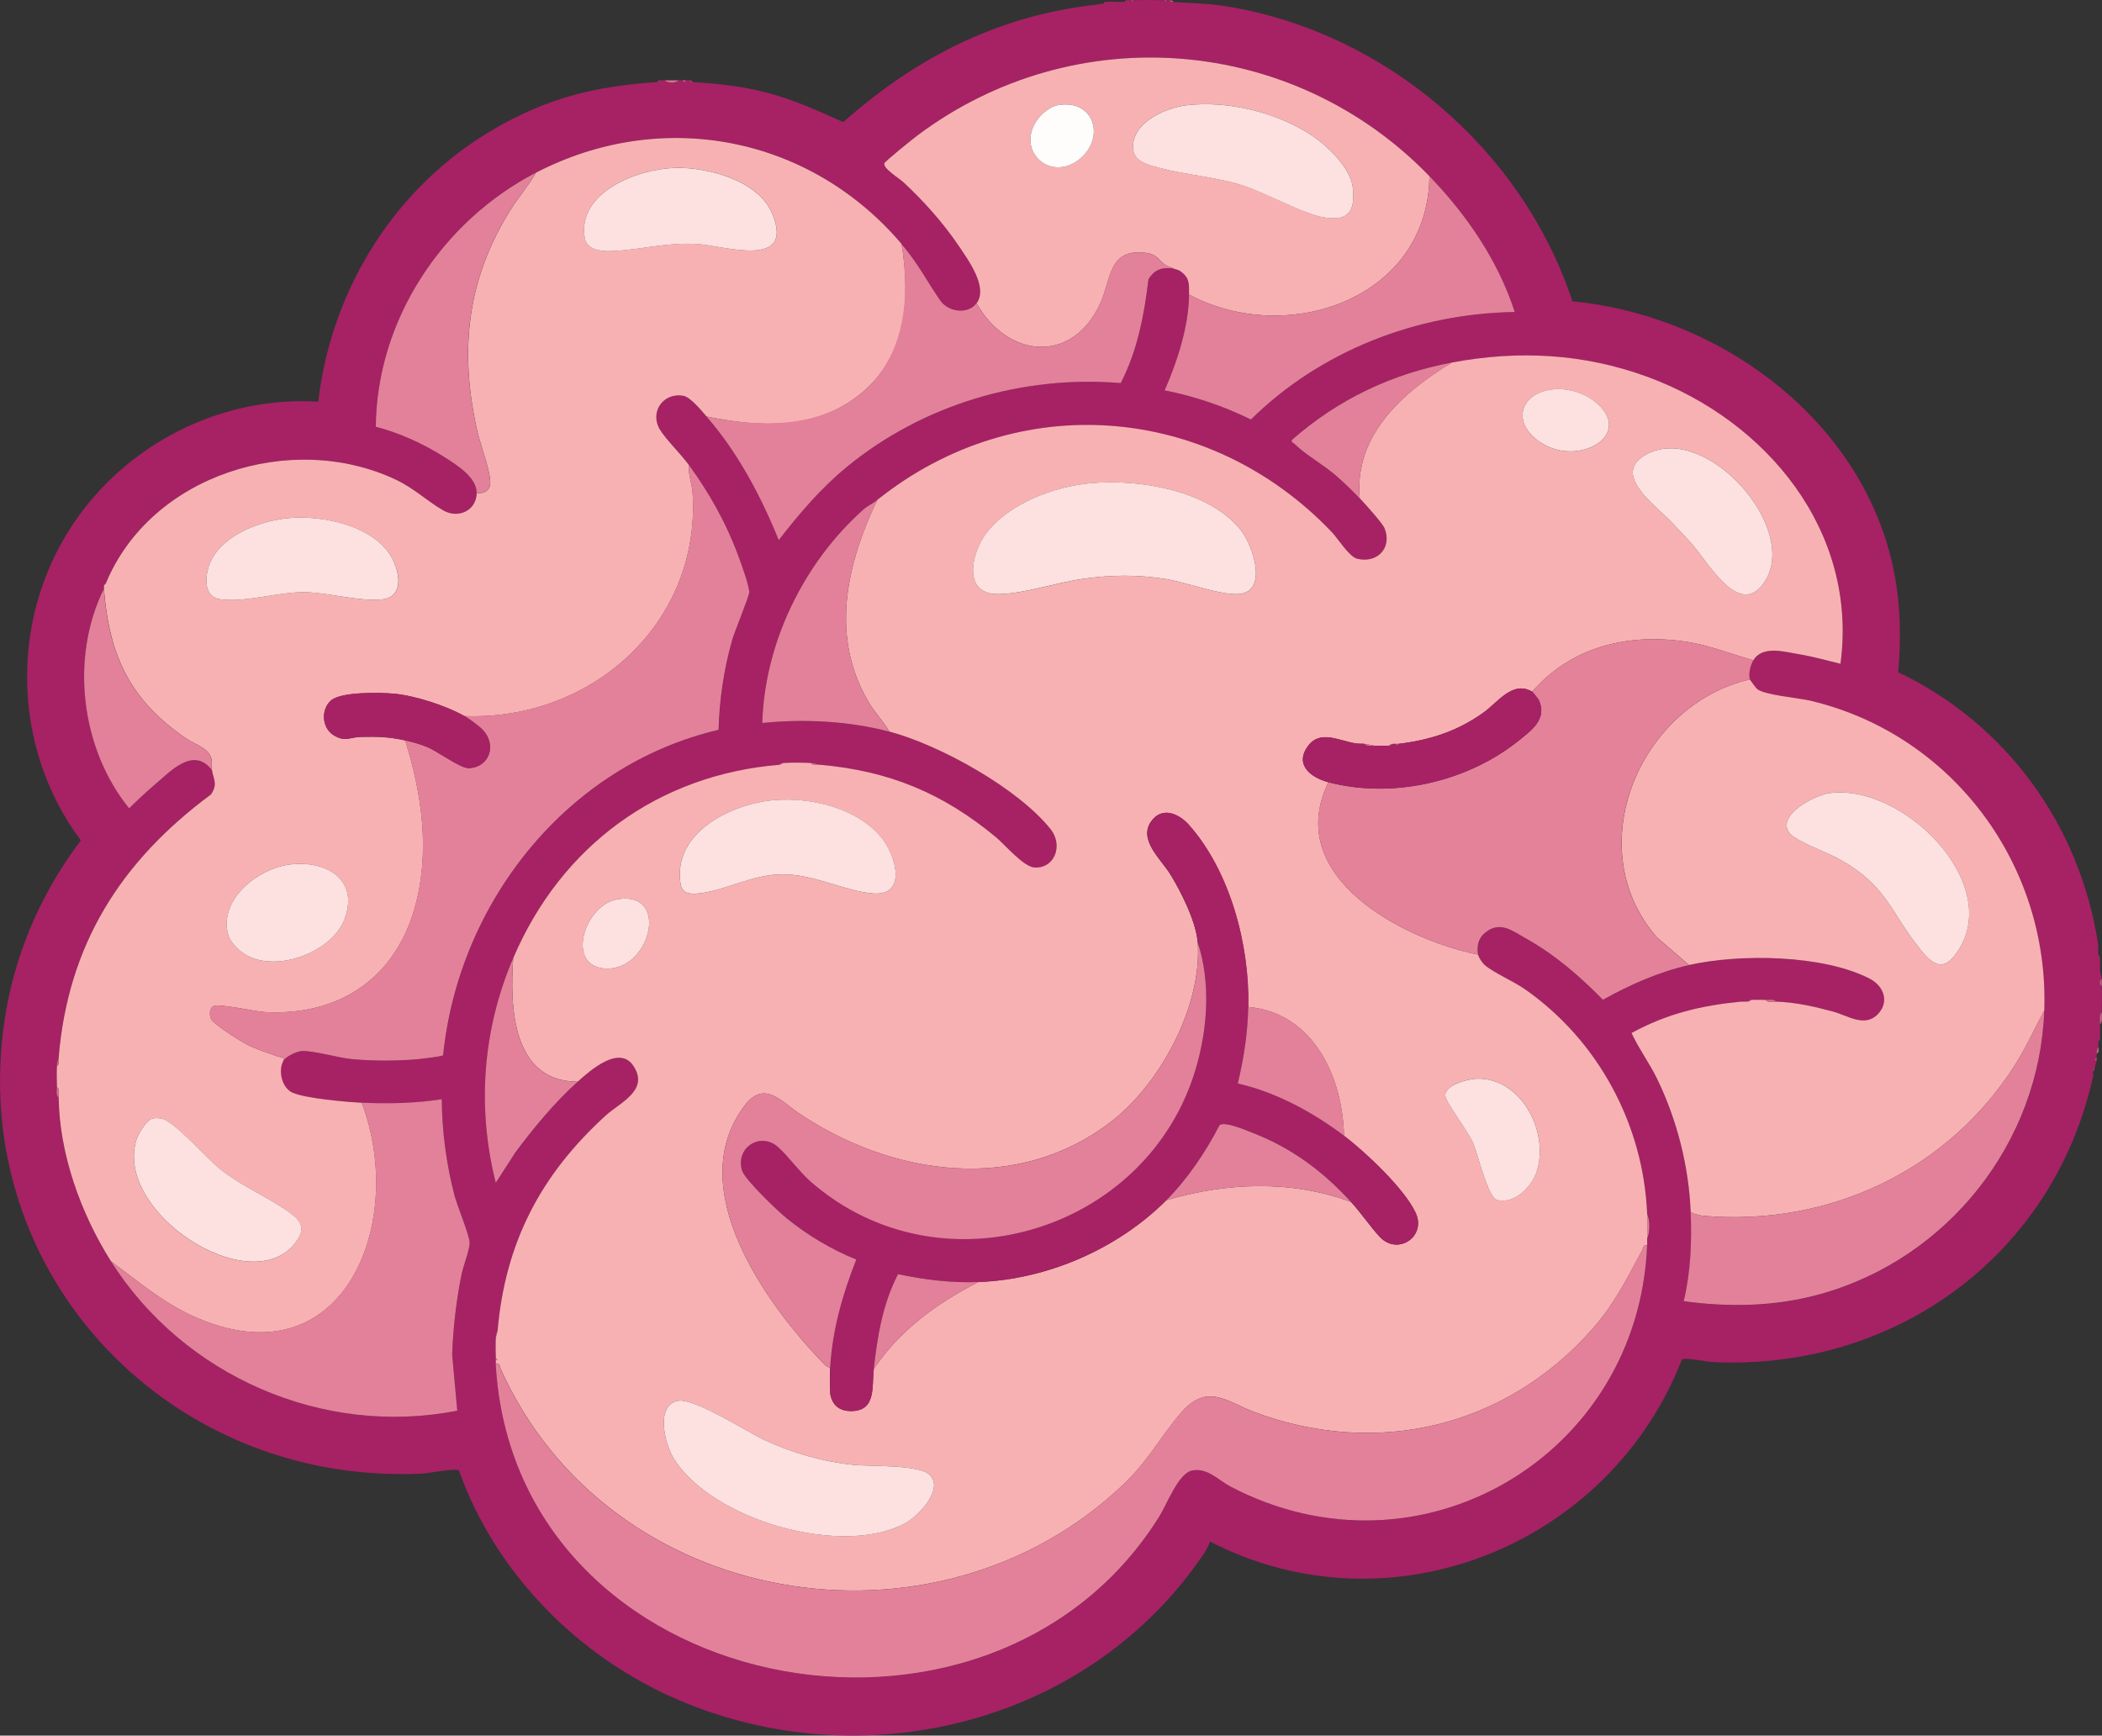 <?xml version="1.0" encoding="UTF-8"?>
<svg id="Layer_1" data-name="Layer 1" xmlns="http://www.w3.org/2000/svg" viewBox="0 0 422.37 348.8">
  <rect x="0" y="0" width="422.37" height="348.8" fill="#333333" stroke="none"/>
  <defs>
    <style>
      .cls-1 {
      fill: #f8b1b2;
      }

      .cls-2 {
      fill: #e3819a;
      }

      .cls-3 {
      fill: #d67b92;
      }

      .cls-4 {
      fill: #e4829a;
      }

      .cls-5 {
      fill: #fde0e0;
      }

      .cls-6 {
      fill: #a72265;
      }

      .cls-7 {
      fill: #a72165;
      }

      .cls-8 {
      fill: #c16180;
      }

      .cls-9 {
      fill: #fffdfc;
      }

      .cls-10 {
      fill: #d2748e;
      }

      .cls-11 {
      fill: #e4819a;
      }

      @keyframes wiggle {
      0%, 100% {
        transform: rotate(-2deg);
      }
      50% {
        transform: rotate(2deg);
      }
      }

      svg {
      animation: wiggle 1.5s infinite;
      }
    </style>
  </defs>
  <path class="cls-7" d="M227.37.05l.17.34.18-.34c2.07-.09,4.23-.03,6.3,0l.17.34.18-.34c.23,0,.47-.02.7,0,.09.34.4.33.7.35,3.52.27,6.63.24,10.22.8,32.01,5,59.85,28.7,69.97,59.35,27.11,2.63,53.41,20.33,62.5,46.52,3.18,9.15,3.8,18.39,2.96,28.02,21.73,10.36,36.47,30.74,40.15,54.53.12.76-.04,1.53.05,2.22l.35,1.05c.06.57-.05,1.18,0,1.75v.35c.04.64.33,1.26.35,1.75-.55.14-.52,1.29,0,1.4.05,1.74.02,3.51,0,5.25-.61.48-.34,1.68-.35,2.45,0,.81.05,1.64,0,2.45l-.35,1.05c-.03.34.04.71,0,1.05-.3.43-.31.9-.35,1.4-.02.23.03.47,0,.7l-.35.52.35.18c-.06.45-.27.93-.35,1.4l-.35.7c-.04.22.04.49,0,.7v.35c-7.92,35.84-39.58,59.01-76.14,57.41-1.26-.05-5.78-.98-6.47-.55-14.55,37.39-58.6,55.28-94.84,36.59-.46,1.5-1.59,3.01-2.52,4.31-23.34,32.63-67.45,43.21-104.12,27.6-20.18-8.59-36.89-25.45-44.27-46.2-.8-.49-6.05.59-7.45.65-52.05,2.42-92.88-42.13-83.38-93.88,2.21-12.03,7.47-23.69,14.87-33.36-14.21-19.02-14.42-45.75-.57-65.04,10.97-15.28,29.35-24.3,48.26-23.14,2.67-22.78,15.58-43.37,35.44-54.86,10.81-6.26,20.4-8.58,32.79-9.39l.35-.35c.35-.02.7.01,1.05,0,.55.59,2.26.58,2.8,0,.23,0,.47,0,.7,0l.52.35.18-.35c.23,0,.47-.01.7,0l.7.35c5.49.39,9.73.77,15.13,2.2s10.18,3.64,15.14,5.86c9.17-8.12,19.26-14.68,30.81-18.92,7.44-2.73,13.69-3.98,21.53-4.89l.35-.35c1.22-.13,2.6.08,3.85,0,.26-.02.33-.35.35-.35.35-.02.7.02,1.05,0ZM196.22,60.95c-1.7,2.27-5.64,1.81-7.29-.58-2.85-4.13-4.29-7.23-7.76-11.32-18.37-21.68-48.14-27.51-73.5-14.35-18.83,9.77-31.97,29.55-32.16,51.07,4.71,1.2,9.62,3.45,13.72,6.05,2.47,1.57,6.63,4.13,6.54,7.28-.1,3.55-3.74,5.2-6.77,3.44-3.24-1.88-5.81-4.43-9.56-6.19-20.95-9.84-49.26-.93-58.22,20.95,0,.02-.29.06-.35.35.01.23-.02.47,0,.7-6.83,13.9-4.62,32.12,5.08,44.09,1.6-1.52,3.22-3.11,4.91-4.53,3.26-2.75,7.94-8.05,11.72-3.16.31,1.89,1.22,2.78-.19,4.89-18.08,13.38-28.74,30.12-30.61,52.86-.02.22-.31.96-.35,1.75-.08,1.37-.02,2.82,0,4.2,0,.66-.24,1.72.35,2.1.15,11.4,4.47,23.35,10.5,32.9,14.57,23.06,42.63,35.39,69.61,30.06l-1.03-11.32c.23-5.49.8-10.62,1.88-16,.36-1.78,1.65-4.92,1.64-6.41s-2.5-7.43-3.05-9.55c-1.65-6.29-2.5-12.81-2.55-19.32-5.26.84-10.76.94-16.1.7-3.08-.14-11.32-.87-13.91-2.02-2.17-.97-2.93-4.48-1.84-6.38.5-.87,2.67-1.93,3.73-1.97,2.43-.11,7.23,1.35,10.1,1.62,4.14.39,9.13.39,13.29,0,.8-.07,4.73-.51,5-.78,3.12-30.72,24.88-58.26,55.35-65.4.17-6.12,1.07-12.21,2.74-18.08.48-1.68,3.44-8.83,3.42-9.57-.04-1.5-1.67-5.86-2.27-7.5-2.38-6.46-5.78-12.46-9.81-18.02-1.58-2.18-4.79-5.35-5.9-7.23-2.04-3.47.66-7.37,4.65-6.76,1.51.23,3.71,2.99,4.75,4.18,6.31,7.26,10.93,15.98,14.52,24.85,4.1-5.3,8.46-10.42,13.66-14.69,15.28-12.54,35.31-18.52,55.06-16.87,3.34-6.55,4.71-13.6,5.57-20.85,1.18-1.97,2.76-2.46,4.99-2.19.3.18.85.17,1.38.54,1.94,1.35,1.78,2.58,1.77,4.71-.04,6.33-2.38,13.51-4.9,19.25,6.01,1.18,11.85,3.15,17.33,5.86,14.01-13.82,33.35-21.29,53.02-21.61-3.35-10.35-9.67-19.56-17.15-27.3-27.35-28.31-71.26-31.88-102.87-8.2-.86.64-6.53,5.2-6.66,5.61-.31,1.01,3.01,3.04,3.83,3.8,4.04,3.77,7.97,8.15,11.07,12.73,1.89,2.79,6.02,8.39,3.63,11.6ZM291.77,72.85c-12.11,2.27-22.95,7.43-32.2,15.58-.14.51.34.57.58.81,2.09,2.09,6.02,4.3,8.52,6.53,1.4,1.24,3.27,3.03,4.55,4.38.98,1.04,4.58,5.02,4.99,6.04,1.56,3.89-1.39,7.06-5.44,6.14-1.67-.38-3.87-4.03-5.14-5.36-24.7-25.92-63.29-28.94-91.36-6.47-.74.59-1.97,1.17-2.81,1.92-11.95,10.66-19.83,26.76-20.29,42.88,8.35-.86,17.39-.41,25.55,1.75,10.11,2.68,25.81,11.38,32.38,19.6,2.53,3.17.93,7.84-3.14,7.72-2.26-.07-5.97-4.56-7.88-6.14-10.67-8.83-21.5-13.31-35.35-14.52-.24-.02-.95-.31-1.75-.35-1.72-.09-3.89-.11-5.6,0-.62.04-.66.35-.7.35-24.48,1.99-43.93,16.35-53.55,38.85-6.12,14.31-7.32,30.02-3.5,45.15l3.91-6.06c3.63-4.91,7.98-10.16,12.54-14.24,2.57-2.3,8.45-7.54,11.28-3.05,3.05,4.85-2.84,7.28-5.68,9.87-13.06,11.92-20.14,25.49-21.7,43.23,0,.07-.31.68-.35,1.4-.07,1.35-.04,2.84,0,4.2,0,.12,0,.23,0,.35,0,.23-.01.47,0,.7,3.74,67.21,98.98,85.79,133.36,30.63,1.53-2.45,3.82-8.64,6.55-9.2,3.11-.63,5.28,1.94,7.79,3.25,38.02,19.87,81.93-6.19,83.66-48.48.02-.47-.01-.93,0-1.4.59-1.25.58-3.73,0-4.9-.73-18.03-9.85-34.92-24.6-45.23-2.19-1.53-6.48-3.41-8.08-4.87-.48-.44-1.17-1.46-1.28-2.05-.31-1.72.03-3.26,1.39-4.39,3.03-2.51,5.52-.38,8.3,1.18,5.77,3.23,10.78,7.58,15.39,12.28,5.43-3.02,11.18-5.59,17.28-6.97,10.15-2.29,26.86-2.11,36.29,2.74,2.8,1.44,4.04,4.57,1.7,7.08-2.63,2.83-6.09.33-9.03-.46-3.76-1.02-7.54-1.87-11.47-2.01-.38-.59-1.44-.34-2.1-.35-.92-.01-1.88-.04-2.8,0-.62.03-.66.35-.7.35-.23.01-.47-.02-.7,0-.06,0-.25-.04-.7,0-8.03.78-14.92,2.41-22.05,6.31,1.5,3.23,3.65,6.1,5.2,9.32,3.99,8.26,6.32,17.54,6.7,26.73.24,5.97,0,12.03-1.4,17.85,9.24,1.27,18.44,1.08,27.45-1.43,25.57-7.1,44.09-30.39,45-57.02,1-29.29-18.53-55.55-47.12-62.26-2.41-.57-9.18-1.12-10.61-2.34-.16-.14-1.4-1.79-1.43-1.9-.31-1.16.09-2.82.7-3.85,1.82-3.05,6.17-1.73,9.11-1.23s5.61,1.26,8.39,1.93c3.57-26.6-14.81-48.87-38.76-57.66-12.81-4.7-25.92-5.4-39.29-2.89Z"/>
  <path class="cls-10" d="M136.37,16.15c-.54.58-2.25.59-2.8,0,.93-.03,1.87-.01,2.8,0Z"/>
  <path class="cls-8" d="M421.97,205.85c0-.77-.26-1.97.35-2.45,0,.77.26,1.97-.35,2.45Z"/>
  <path class="cls-8" d="M422.32,198.15c-.52-.11-.55-1.26,0-1.4.02.46-.01.93,0,1.4Z"/>
  <path class="cls-8" d="M421.97,192.9l-.35-1.05c0,.05.28.37.35,1.05Z"/>
  <path class="cls-8" d="M421.62,209.35l.35-1.05c-.04.75-.35.99-.35,1.05Z"/>
  <path class="cls-8" d="M421.27,211.8c.04-.5.05-.97.35-1.4-.02.18.43.98-.35,1.4Z"/>
  <path class="cls-8" d="M235.77.4c-.3-.02-.61,0-.7-.35.3.03.6,0,.7.35Z"/>
  <path class="cls-10" d="M139.17,16.5l-.7-.35c.62.03.66.35.7.35Z"/>
  <path class="cls-10" d="M137.77,16.15l-.18.35-.52-.35c.23,0,.47,0,.7,0Z"/>
  <path class="cls-8" d="M421.27,213.2l-.35-.18.35-.52c-.03.23.03.47,0,.7Z"/>
  <path class="cls-8" d="M420.57,216.35v-.35s.07.01,0,.35Z"/>
  <path class="cls-8" d="M420.57,215.3l.35-.7c-.12.77-.34.65-.35.7Z"/>
  <path class="cls-8" d="M227.37.05c.12,0,.23,0,.35,0l-.18.34-.17-.34Z"/>
  <path class="cls-10" d="M132.17,16.5s.1-.34.35-.35l-.35.35Z"/>
  <path class="cls-8" d="M234.02.05c.12,0,.23,0,.35,0l-.18.34-.17-.34Z"/>
  <path class="cls-8" d="M221.77.75s.09-.32.35-.35l-.35.35Z"/>
  <path class="cls-8" d="M225.97.4l.35-.35s-.09.33-.35.35Z"/>
  <path class="cls-8" d="M421.97,195v-.35c.02.19,0,.3,0,.35Z"/>
  <path class="cls-1" d="M291.77,72.85c13.37-2.51,26.48-1.81,39.29,2.89,23.95,8.8,42.33,31.06,38.76,57.66-2.78-.68-5.56-1.46-8.39-1.93s-7.28-1.82-9.11,1.23c-4.51-1.26-8.91-3.05-13.58-3.75-11.65-1.74-23,1.01-30.87,10.05-3.9-2.29-6.89,2.12-9.69,4.14-5.28,3.81-10.82,5.59-17.26,6.36-.11.01-.23-.01-.35,0-.23.02-.47-.02-.7,0-.62.04-.66.35-.7.35-1.03.03-2.12.05-3.15,0-.09,0-1.14-.28-1.75-.35s-1.17,0-1.82-.1c-3.3-.49-7.11-2.79-9.56.44-2.89,3.81.49,6.43,4.03,7.36-9.22,18.96,14.92,31.59,30.1,34.65.11.59.8,1.61,1.28,2.05,1.6,1.46,5.89,3.34,8.08,4.87,14.75,10.3,23.87,27.2,24.6,45.23.07,1.61.03,3.29,0,4.9-.01.47.02.93,0,1.4-.85-.19-.72.43-.99.92-3.2,5.95-5.62,10.91-10.2,16.06-17.37,19.55-43.06,25.67-67.65,16.53-5.62-2.09-9.53-5.99-14.79.08-4.1,4.74-6.61,9.67-11.54,14.36-37.96,36.2-103.53,25.15-125.23-23.2-.23-.52-.05-1.15-.95-.96-.01-.23,0-.47,0-.7l.34-.18-.34-.17c-.04-1.36-.07-2.85,0-4.2l.35-1.4c1.55-17.74,8.64-31.31,21.7-43.23,2.84-2.6,8.74-5.03,5.68-9.87-2.83-4.49-8.71.75-11.28,3.05-13.17-.08-13.64-14.99-12.95-24.85,9.62-22.5,29.07-36.86,53.55-38.85l.7-.35c1.71-.11,3.88-.09,5.6,0,.3.57,1.19.33,1.75.35,13.86,1.21,24.69,5.69,35.35,14.52,1.92,1.59,5.62,6.07,7.88,6.14,4.07.13,5.67-4.55,3.14-7.72-6.57-8.22-22.27-16.92-32.38-19.6-1.2-2.07-2.9-3.77-4.13-5.84-7.84-13.2-4.54-27.65,1.68-40.71,28.07-22.47,66.65-19.45,91.36,6.47,1.26,1.33,3.47,4.98,5.14,5.36,4.05.93,7-2.25,5.44-6.14-.41-1.02-4-5-4.99-6.04-1.17-12.66,8.73-21.37,18.55-27.3ZM313.04,78.19c-7.15.15-9.8,6.3-3.75,10.56,7.76,5.47,19.67-1.5,10.99-8.19-1.95-1.5-4.77-2.41-7.24-2.36ZM335.75,104.82c1.37,1.46,2.82,2.93,4.15,4.42,3.27,3.65,9.8,15.57,14.81,7.47,6.69-10.79-11.69-31.41-23.5-25.6-8,3.93,1.51,10.48,4.54,13.71ZM219.25,97.1c-7.39.67-16.47,4.03-21.07,10.08-2.98,3.92-4.91,12.31,2.41,12.23,5.15-.06,11.89-2.36,17.22-3.1,5.61-.78,10.68-.83,16.3.04,4.26.66,10.46,3.11,14.45,3.06,6.44-.09,3.34-9.69.7-12.96-6.4-7.94-20.39-10.22-30-9.34ZM155.55,160.8c-8.59.76-20.44,6.46-18.81,16.85.31,1.99,1.94,2.08,3.61,1.91,5.27-.52,10.73-3.83,16.84-3.84,6.52-.02,12.46,3.37,18.24,3.84,6.87.55,4.58-7.49,1.87-10.97-4.76-6.12-14.34-8.43-21.76-7.78ZM240.67,189.4c.89,12.65-7.39,28.18-17.19,35.84-18.92,14.79-44.24,11.14-63.07-1.6-3.37-2.28-6.83-6.62-10.74-1.51-12.63,16.52,4.16,39.82,15.73,51.81.41.42.76.85,1.41.86-.09,1.5-.09,3.4,0,4.9,0,.04-.05.04,0,.35.4,2.4,1.9,3.59,4.37,3.53,4.89-.12,3.99-4.93,4.38-8.43,5.25-7.87,12.68-13.2,21-17.5,13.88-.51,27.99-6.64,37.8-16.45,12.18-3.57,25.08-4.1,37.1.35,2.11,2.3,3.85,4.95,5.77,7.01,3.61,3.86,9.42-.04,7.24-4.79-2.2-4.81-10.12-12.27-14.41-15.51-.27-11.81-6.12-24.7-19.25-25.9.28-12.33-3.58-27.15-11.91-36.56-2.08-2.35-5.49-3.78-7.64-.66-2.54,3.68,2.03,7.54,3.94,10.65,2.15,3.5,5.17,9.54,5.45,13.62ZM124.03,180.73c-6.39,1.09-10.23,12.68-3.15,13.83,9.59,1.56,14.16-15.71,3.15-13.83ZM296.61,216.78c-1.67.06-6.52,1.29-6.18,3.51.22,1.44,4.46,6.93,5.49,9.23s2.99,11.05,4.85,11.6c3.41,1.02,6.96-2.56,7.97-5.54,2.7-7.94-3.02-19.15-12.13-18.81ZM136.28,281.51c-4.71.8-2.68,8.74-.9,11.6,7.68,12.35,33.69,19.87,46.5,13.03,2.67-1.43,7.94-6.95,4.87-9.8-2.2-2.04-11.85-1.61-15.2-1.95-6.18-.62-12.19-2.36-17.81-4.94-3.69-1.7-14.12-8.5-17.46-7.94Z"/>
  <path class="cls-1" d="M181.17,49.05c1.78,10.98,1.01,22.38-8.05,29.93s-20.63,6.89-31.15,4.72c-1.04-1.2-3.24-3.95-4.75-4.18-3.99-.62-6.69,3.29-4.65,6.76,1.11,1.88,4.32,5.05,5.9,7.23-.23,1.84.57,3.67.69,5.43,1.79,26.25-20.35,45.97-45.84,44.97-3.6-2.08-10.08-4.16-14.22-4.51-2.74-.23-10.54-.38-12.56,1.35s-1.94,5.43.42,6.95,3.38.44,5.53.39c3.37-.07,5.66-.02,8.94.71,3.41,10.93,5.07,22.67,1.84,33.87-4.08,14.14-15.34,21.51-30.01,20.73-1.98-.11-9.26-1.75-10.33-1.22-.88.43-.88,1.82-.51,2.62.47,1.03,5.88,4.44,7.16,5.09,2.05,1.05,4.16,1.69,6.32,2.45.56.2,1.24-.08,1.04.87-1.09,1.9-.32,5.41,1.84,6.38,2.58,1.15,10.82,1.88,13.91,2.02,9.19,24.28-3.79,56.77-34.19,42.76-5.97-2.75-10.99-7.03-16.21-10.91-6.03-9.55-10.35-21.5-10.5-32.9,0-.66.24-1.72-.35-2.1-.02-1.38-.08-2.83,0-4.2.57-.3.33-1.19.35-1.75,1.88-22.74,12.54-39.48,30.61-52.86,1.4-2.11.5-3,.19-4.89-.11-.66.09-1.42-.08-2.19-.49-2.23-3.26-2.92-5-4.1-11.31-7.69-15.55-16.56-16.62-30.11-.02-.23.01-.47,0-.7l.35-.35c8.96-21.88,37.28-30.79,58.22-20.95,3.75,1.76,6.32,4.31,9.56,6.19,3.03,1.76,6.67.1,6.77-3.44,1.11.09,2.27-.25,2.64-1.38.61-1.84-1.92-8.43-2.47-10.87-3.7-16.21-2.21-30.64,6.68-44.77,1.59-2.53,3.58-4.77,5.05-7.38,25.36-13.16,55.13-7.33,73.5,14.35ZM135.61,33.74c-7.32.19-19.68,4.78-18.11,14.06.4,2.36,3.1,2.72,5.07,2.66,5.88-.16,11.14-1.81,17.5-1.43,5.44.33,19.69,5.16,15.14-6.04-2.74-6.74-13.01-9.43-19.59-9.26ZM58.25,104.1c-5.6.46-13.28,3.22-15.87,8.63-1.17,2.45-1.77,7.14,1.78,7.69,4.87.76,11.66-1.43,16.78-1.41s10.77,1.91,15.77,1.45,3.49-6.35,1.5-9.23c-3.93-5.7-13.48-7.66-19.96-7.13ZM58.23,173.74c-6.53.84-14.63,7.21-12.25,14.52.3.92,1.59,2.29,2.35,2.9,6.08,4.93,18.52.47,21-6.67,2.76-7.95-4.03-11.66-11.1-10.75ZM30.57,224.82c-1.21.37-2.77,2.99-3.15,4.2-4.58,14.54,22.61,32.29,31.78,20.93,2.9-3.59.67-5.18-2.31-7.15-4.22-2.79-8.64-4.65-12.74-7.91-2.68-2.14-9.05-9.51-11.64-10.06-.62-.13-1.33-.2-1.95,0Z"/>
  <path class="cls-1" d="M351.62,136.55c.03.11,1.26,1.76,1.43,1.9,1.42,1.22,8.19,1.78,10.61,2.34,28.59,6.71,48.12,32.97,47.12,62.26-1.93,3.61-3.61,7.34-5.8,10.82-13.5,21.35-37.44,32.63-62.62,30.48-.9-.08-1.8-.36-2.63-.7-.38-9.19-2.71-18.46-6.7-26.73-1.55-3.21-3.7-6.09-5.2-9.32,7.13-3.9,14.02-5.53,22.05-6.31h.7c.23-.02.47.01.7,0l.7-.35c.92-.04,1.88-.01,2.8,0,.39.6,1.44.33,2.1.35,3.92.14,7.71.99,11.47,2.01,2.93.79,6.39,3.29,9.03.46,2.33-2.51,1.09-5.64-1.7-7.08-9.43-4.85-26.14-5.03-36.29-2.74l-6.48-5.59c-15.65-17.98-3.44-46.74,18.73-51.81ZM367.63,159.39c-2.97.4-10.67,4.37-8.13,7.95,1.17,1.64,7.68,4,9.85,5.2,10.08,5.55,10.38,10.78,16.77,18.58,2.82,3.45,4.82,3.86,7.43-.21,8.74-13.6-11.28-33.51-25.92-31.52Z"/>
  <path class="cls-11" d="M330.97,250.3c-1.72,42.3-45.64,68.35-83.66,48.48-2.51-1.31-4.68-3.88-7.79-3.25-2.73.56-5.02,6.75-6.55,9.2-34.38,55.15-129.62,36.57-133.36-30.63.9-.19.72.44.95.96,21.71,48.35,87.27,59.41,125.23,23.2,4.93-4.7,7.43-9.62,11.54-14.36,5.25-6.07,9.17-2.17,14.79-.08,24.59,9.14,50.28,3.02,67.65-16.53,4.58-5.16,7.01-10.11,10.2-16.06.26-.49.14-1.11.99-.92Z"/>
  <path class="cls-1" d="M287.22,35.4c-.24,24.61-28.48,34.36-48.3,23.8.01-2.14.17-3.36-1.77-4.71-.53-.37-1.08-.36-1.38-.54-.53-.31-1.13-.39-1.58-.69-1.45-.97-1.49-2.1-3.87-2.43-7.6-1.05-7.02,5.24-9.18,10.01-5.63,12.44-18.67,11.16-24.91.11,2.39-3.21-1.74-8.8-3.63-11.6-3.1-4.59-7.02-8.97-11.07-12.73-.82-.76-4.15-2.79-3.83-3.8.13-.42,5.8-4.97,6.66-5.61,31.61-23.69,75.52-20.11,102.87,8.2ZM212.58,21.13c-1.51.26-3.23,1.67-4.11,2.89-4.56,6.35,2.79,12.96,8.75,7.7,4.86-4.29,2.56-11.83-4.64-10.59ZM238.49,21.14c-4.44.5-11.59,3.73-10.75,9.15.35,2.29,3.39,2.96,5.29,3.46,5.19,1.37,10.68,1.75,15.96,3.29s12.66,5.94,17.14,6.66c4.91.79,6.21-1.35,5.69-6.04-.45-4.09-5.46-8.75-8.78-10.82-6.97-4.36-16.35-6.63-24.55-5.71Z"/>
  <path class="cls-4" d="M352.32,132.7c-.61,1.03-1.01,2.69-.7,3.85-22.17,5.07-34.38,33.82-18.73,51.81l6.48,5.59c-6.09,1.38-11.85,3.95-17.28,6.97-4.6-4.69-9.62-9.05-15.39-12.28-2.78-1.55-5.27-3.68-8.3-1.18-1.36,1.12-1.69,2.67-1.39,4.39-15.18-3.06-39.32-15.69-30.1-34.65,12.95,3.39,27.95-.06,38.32-8.41,2.59-2.09,5.72-4.34,3.96-8.14-.09-.2-1.23-1.6-1.32-1.65,7.88-9.04,19.22-11.79,30.87-10.05,4.67.7,9.06,2.49,13.58,3.75Z"/>
  <path class="cls-11" d="M138.47,93.5c4.03,5.56,7.43,11.56,9.81,18.02.61,1.64,2.23,6,2.27,7.5.02.74-2.94,7.89-3.42,9.57-1.67,5.87-2.58,11.97-2.74,18.08-30.47,7.14-52.23,34.68-55.35,65.4-.27.26-4.2.7-5,.78-4.16.39-9.15.39-13.29,0-2.87-.27-7.67-1.73-10.1-1.62-1.05.05-3.23,1.11-3.73,1.97.2-.94-.48-.67-1.04-.87-2.16-.76-4.27-1.4-6.32-2.45-1.28-.65-6.69-4.06-7.16-5.09-.36-.8-.36-2.19.51-2.62,1.07-.53,8.35,1.12,10.33,1.22,14.68.78,25.94-6.59,30.01-20.73,3.23-11.2,1.57-22.94-1.84-33.87,1.53.34,2.98.73,4.44,1.34,2.14.89,6.64,4.27,8.3,4.23,4.11-.09,5.76-4.58,2.85-7.68-.69-.74-2.81-2.28-3.69-2.79,25.5,1,47.63-18.72,45.84-44.97-.12-1.76-.92-3.59-.69-5.43Z"/>
  <path class="cls-2" d="M72.67,221.6c5.34.24,10.84.14,16.1-.7.05,6.52.91,13.03,2.55,19.32.55,2.11,3.05,8.11,3.05,9.55s-1.29,4.64-1.64,6.41c-1.08,5.38-1.65,10.51-1.88,16l1.03,11.32c-26.98,5.33-55.04-6.99-69.61-30.06,5.22,3.88,10.24,8.16,16.21,10.91,30.39,14.01,43.38-18.48,34.19-42.76Z"/>
  <path class="cls-2" d="M196.22,60.95c6.24,11.05,19.28,12.33,24.91-.11,2.16-4.77,1.58-11.05,9.18-10.01,2.39.33,2.42,1.46,3.87,2.43.45.3,1.05.38,1.58.69-2.22-.28-3.81.21-4.99,2.19-.86,7.25-2.22,14.31-5.57,20.85-19.75-1.65-39.79,4.32-55.06,16.87-5.2,4.27-9.56,9.39-13.66,14.69-3.59-8.87-8.21-17.59-14.52-24.85,10.53,2.17,22.44,2.54,31.15-4.72s9.83-18.95,8.05-29.93c3.46,4.09,4.91,7.19,7.76,11.32,1.65,2.39,5.6,2.85,7.29.58Z"/>
  <path class="cls-2" d="M410.77,203.05c-.91,26.63-19.44,49.92-45,57.02-9.01,2.5-18.21,2.69-27.45,1.43,1.4-5.82,1.64-11.88,1.4-17.85.83.34,1.73.62,2.63.7,25.18,2.15,49.11-9.12,62.62-30.48,2.2-3.48,3.87-7.21,5.8-10.82Z"/>
  <path class="cls-2" d="M287.22,35.4c7.48,7.74,13.8,16.95,17.15,27.3-19.67.31-39.01,7.79-53.02,21.61-5.48-2.7-11.32-4.68-17.33-5.86,2.52-5.73,4.86-12.92,4.9-19.25,19.82,10.56,48.06.81,48.3-23.8Z"/>
  <path class="cls-2" d="M107.67,34.7c-1.46,2.61-3.45,4.85-5.05,7.38-8.89,14.14-10.38,28.57-6.68,44.77.56,2.44,3.08,9.02,2.47,10.87-.37,1.13-1.53,1.47-2.64,1.38.09-3.15-4.08-5.72-6.54-7.28-4.1-2.61-9.01-4.85-13.72-6.05.19-21.51,13.34-41.3,32.16-51.07Z"/>
  <path class="cls-2" d="M176.27,100.5c-6.23,13.05-9.52,27.51-1.68,40.71,1.23,2.07,2.93,3.77,4.13,5.84-8.16-2.16-17.2-2.61-25.55-1.75.46-16.12,8.34-32.22,20.29-42.88.84-.75,2.07-1.33,2.81-1.92Z"/>
  <path class="cls-2" d="M42.57,154.75c-3.77-4.89-8.46.41-11.72,3.16-1.69,1.42-3.31,3.01-4.91,4.53-9.7-11.97-11.91-30.19-5.08-44.09,1.06,13.55,5.31,22.41,16.62,30.11,1.74,1.18,4.51,1.87,5,4.1.17.77-.03,1.54.08,2.19Z"/>
  <path class="cls-2" d="M116.07,217.4c-4.55,4.07-8.9,9.33-12.54,14.24l-3.91,6.06c-3.83-15.12-2.63-30.84,3.5-45.15-.69,9.86-.22,24.77,12.95,24.85Z"/>
  <path class="cls-2" d="M291.77,72.85c-9.82,5.93-19.72,14.64-18.55,27.3-1.28-1.35-3.15-3.14-4.55-4.38-2.5-2.23-6.43-4.44-8.52-6.53-.24-.24-.72-.3-.58-.81,9.25-8.15,20.09-13.31,32.2-15.58Z"/>
  <path class="cls-11" d="M330.97,248.9c.03-1.61.07-3.29,0-4.9.58,1.17.59,3.65,0,4.9Z"/>
  <path class="cls-10" d="M11.77,220.55c-.59-.38-.34-1.44-.35-2.1.59.38.34,1.44.35,2.1Z"/>
  <path class="cls-10" d="M356.87,201.3c-.66-.02-1.71.25-2.1-.35.66,0,1.72-.24,2.1.35Z"/>
  <path class="cls-10" d="M11.42,214.25c.04-.79.33-1.53.35-1.75-.02.56.22,1.45-.35,1.75Z"/>
  <path class="cls-3" d="M164.72,153.7c-.56-.02-1.45.22-1.75-.35.8.04,1.51.33,1.75.35Z"/>
  <path class="cls-11" d="M99.62,268.85c.04-.72.34-1.33.35-1.4l-.35,1.4Z"/>
  <path class="cls-10" d="M350.57,201.3h-.7c.45-.04.64,0,.7,0Z"/>
  <path class="cls-10" d="M351.97,200.95l-.7.35s.08-.32.7-.35Z"/>
  <path class="cls-3" d="M157.37,153.35l-.7.35s.08-.31.7-.35Z"/>
  <path class="cls-2" d="M20.87,117.65c.06-.29.34-.33.35-.35l-.35.35Z"/>
  <path class="cls-11" d="M99.62,273.4c0-.12,0-.23,0-.35l.34.17-.34.18Z"/>
  <path class="cls-7" d="M250.82,202.35c-.12,5.4-.87,10.16-2.1,15.4,7.63,1.72,15.13,5.79,21.35,10.5,4.29,3.24,12.21,10.7,14.41,15.51,2.18,4.76-3.64,8.65-7.24,4.79-1.92-2.05-3.66-4.71-5.77-7.01-5.59-6.08-11.71-10.73-19.6-13.82-1.35-.53-5.84-2.49-6.82-1.59-2.73,5.32-6.44,10.83-10.67,15.06-9.81,9.81-23.92,15.94-37.8,16.45-5.42.2-10.83-.46-16.12-1.59-3.09,5.98-4.15,12.52-4.88,19.09-.39,3.49.51,8.31-4.38,8.43-2.48.06-3.98-1.13-4.37-3.53v-.35c-.09-1.5-.09-3.4,0-4.9.44-7.56,2.49-14.69,5.24-21.68-5.03-2-9.98-5-14.16-8.43-1.74-1.43-8.22-7.63-8.78-9.42-1.44-4.61,3.68-7.91,7.21-4.76,2.16,1.92,4.27,4.96,6.63,7.02,26.06,22.69,67.63,10.06,77.33-22.78,2.38-8.04,3.02-17.34.38-25.35-.29-4.08-3.3-10.12-5.45-13.62-1.91-3.11-6.48-6.97-3.94-10.65,2.15-3.12,5.55-1.7,7.64.66,8.33,9.41,12.19,24.24,11.91,36.56Z"/>
  <path class="cls-2" d="M240.67,189.4c2.64,8,2,17.3-.38,25.35-9.7,32.85-51.27,45.48-77.33,22.78-2.36-2.06-4.47-5.1-6.63-7.02-3.53-3.15-8.65.15-7.21,4.76.56,1.79,7.04,7.99,8.78,9.42,4.18,3.43,9.13,6.42,14.16,8.43-2.75,6.99-4.8,14.12-5.24,21.68-.65-.01-1.01-.44-1.41-.86-11.57-11.99-28.37-35.29-15.73-51.81,3.91-5.11,7.36-.77,10.74,1.51,18.84,12.74,44.16,16.4,63.07,1.6,9.79-7.66,18.08-23.19,17.19-35.84Z"/>
  <path class="cls-5" d="M219.25,97.1c9.61-.88,23.6,1.41,30,9.34,2.64,3.27,5.74,12.87-.7,12.96-3.99.05-10.19-2.4-14.45-3.06-5.61-.87-10.69-.82-16.3-.04s-12.08,3.05-17.22,3.1c-7.31.08-5.39-8.31-2.41-12.23,4.6-6.05,13.68-9.4,21.07-10.08Z"/>
  <path class="cls-5" d="M136.28,281.51c3.34-.57,13.77,6.24,17.46,7.94,5.62,2.58,11.62,4.32,17.81,4.94,3.36.34,13.01-.09,15.2,1.95,3.07,2.85-2.2,8.37-4.87,9.8-12.81,6.85-38.82-.67-46.5-13.03-1.78-2.86-3.8-10.79.9-11.6Z"/>
  <path class="cls-5" d="M155.55,160.8c7.42-.66,17,1.66,21.76,7.78,2.71,3.48,4.99,11.52-1.87,10.97-5.78-.46-11.72-3.85-18.24-3.84-6.11.02-11.57,3.33-16.84,3.84-1.68.16-3.3.08-3.61-1.91-1.63-10.39,10.22-16.09,18.81-16.85Z"/>
  <path class="cls-5" d="M335.75,104.82c-3.02-3.23-12.54-9.78-4.54-13.71,11.81-5.8,30.19,14.81,23.5,25.6-5.02,8.1-11.54-3.82-14.81-7.47-1.33-1.49-2.78-2.96-4.15-4.42Z"/>
  <path class="cls-7" d="M307.87,139c.09.05,1.23,1.45,1.32,1.65,1.76,3.8-1.37,6.05-3.96,8.14-10.37,8.35-25.37,11.8-38.32,8.41-3.54-.93-6.92-3.54-4.03-7.36,2.45-3.23,6.27-.93,9.56-.44.65.1,1.24.03,1.82.1.3.57,1.19.33,1.75.35,1.03.05,2.12.03,3.15,0l.7-.35c.23-.02.47.02.7,0l.17.34.17-.34c6.44-.77,11.98-2.56,17.26-6.36,2.8-2.02,5.79-6.43,9.69-4.14Z"/>
  <path class="cls-2" d="M270.07,228.25c-6.22-4.71-13.72-8.78-21.35-10.5,1.23-5.24,1.98-10,2.1-15.4,13.13,1.2,18.98,14.09,19.25,25.9Z"/>
  <path class="cls-5" d="M296.61,216.78c9.1-.34,14.83,10.87,12.13,18.81-1.01,2.98-4.55,6.55-7.97,5.54-1.85-.55-3.83-9.33-4.85-11.6s-5.27-7.8-5.49-9.23c-.34-2.22,4.51-3.45,6.18-3.51Z"/>
  <path class="cls-2" d="M271.47,241.55c-12.02-4.45-24.92-3.92-37.1-.35,4.23-4.23,7.94-9.74,10.67-15.06.98-.9,5.48,1.06,6.82,1.59,7.9,3.09,14.02,7.74,19.6,13.82Z"/>
  <path class="cls-5" d="M313.04,78.19c2.47-.05,5.3.86,7.24,2.36,8.67,6.69-3.23,13.66-10.99,8.19-6.05-4.26-3.4-10.41,3.75-10.56Z"/>
  <path class="cls-5" d="M124.03,180.73c11.01-1.88,6.44,15.39-3.15,13.83-7.08-1.15-3.24-12.74,3.15-13.83Z"/>
  <path class="cls-2" d="M196.57,257.65c-8.32,4.3-15.75,9.63-21,17.5.73-6.58,1.79-13.11,4.88-19.09,5.29,1.13,10.7,1.79,16.12,1.59Z"/>
  <path class="cls-3" d="M276.02,149.85c-.56-.02-1.45.22-1.75-.35.61.07,1.66.35,1.75.35Z"/>
  <path class="cls-3" d="M279.87,149.5l-.7.35s.08-.31.7-.35Z"/>
  <path class="cls-4" d="M166.82,280.05c-.05-.31,0-.31,0-.35v.35Z"/>
  <path class="cls-3" d="M280.57,149.5c.12-.01.24.01.35,0l-.17.34-.17-.34Z"/>
  <path class="cls-5" d="M135.61,33.74c6.58-.17,16.85,2.52,19.59,9.26,4.55,11.19-9.7,6.36-15.14,6.04-6.36-.38-11.63,1.27-17.5,1.43-1.97.05-4.67-.3-5.07-2.66-1.56-9.28,10.8-13.87,18.11-14.06Z"/>
  <path class="cls-5" d="M30.57,224.82c.61-.19,1.33-.12,1.95,0,2.59.55,8.96,7.92,11.64,10.06,4.09,3.26,8.52,5.13,12.74,7.91,2.98,1.97,5.21,3.56,2.31,7.15-9.17,11.35-36.37-6.39-31.78-20.93.38-1.2,1.94-3.83,3.15-4.2Z"/>
  <path class="cls-5" d="M58.25,104.1c6.49-.54,16.04,1.42,19.96,7.13,1.99,2.89,3.42,8.78-1.5,9.23s-10.74-1.43-15.77-1.45-11.91,2.17-16.78,1.41c-3.55-.56-2.95-5.24-1.78-7.69,2.59-5.42,10.27-8.17,15.87-8.63Z"/>
  <path class="cls-5" d="M58.23,173.74c7.08-.91,13.87,2.8,11.1,10.75-2.48,7.14-14.92,11.6-21,6.67-.76-.61-2.05-1.98-2.35-2.9-2.39-7.3,5.72-13.68,12.25-14.52Z"/>
  <path class="cls-6" d="M93.32,143.9c.88.51,2.99,2.05,3.69,2.79,2.91,3.1,1.26,7.59-2.85,7.68-1.66.04-6.16-3.35-8.3-4.23-1.45-.6-2.91-.99-4.44-1.34-3.28-.74-5.57-.78-8.94-.71-2.15.04-3.27,1.06-5.53-.39s-2.53-5.14-.42-6.95,9.82-1.58,12.56-1.35c4.14.35,10.62,2.43,14.22,4.51Z"/>
  <path class="cls-5" d="M367.63,159.39c14.64-1.99,34.67,17.92,25.92,31.52-2.61,4.06-4.61,3.66-7.43.21-6.39-7.8-6.69-13.03-16.77-18.58-2.17-1.2-8.68-3.55-9.85-5.2-2.54-3.58,5.16-7.55,8.13-7.95Z"/>
  <path class="cls-5" d="M238.49,21.14c8.2-.92,17.58,1.34,24.55,5.71,3.32,2.07,8.33,6.73,8.78,10.82.52,4.69-.78,6.83-5.69,6.04-4.48-.72-12.01-5.15-17.14-6.66s-10.77-1.92-15.96-3.29c-1.91-.5-4.94-1.17-5.29-3.46-.83-5.43,6.31-8.65,10.75-9.15Z"/>
  <path class="cls-9" d="M212.58,21.13c7.2-1.23,9.5,6.31,4.64,10.59-5.96,5.26-13.31-1.36-8.75-7.7.88-1.22,2.6-2.63,4.11-2.89Z"/>
</svg>